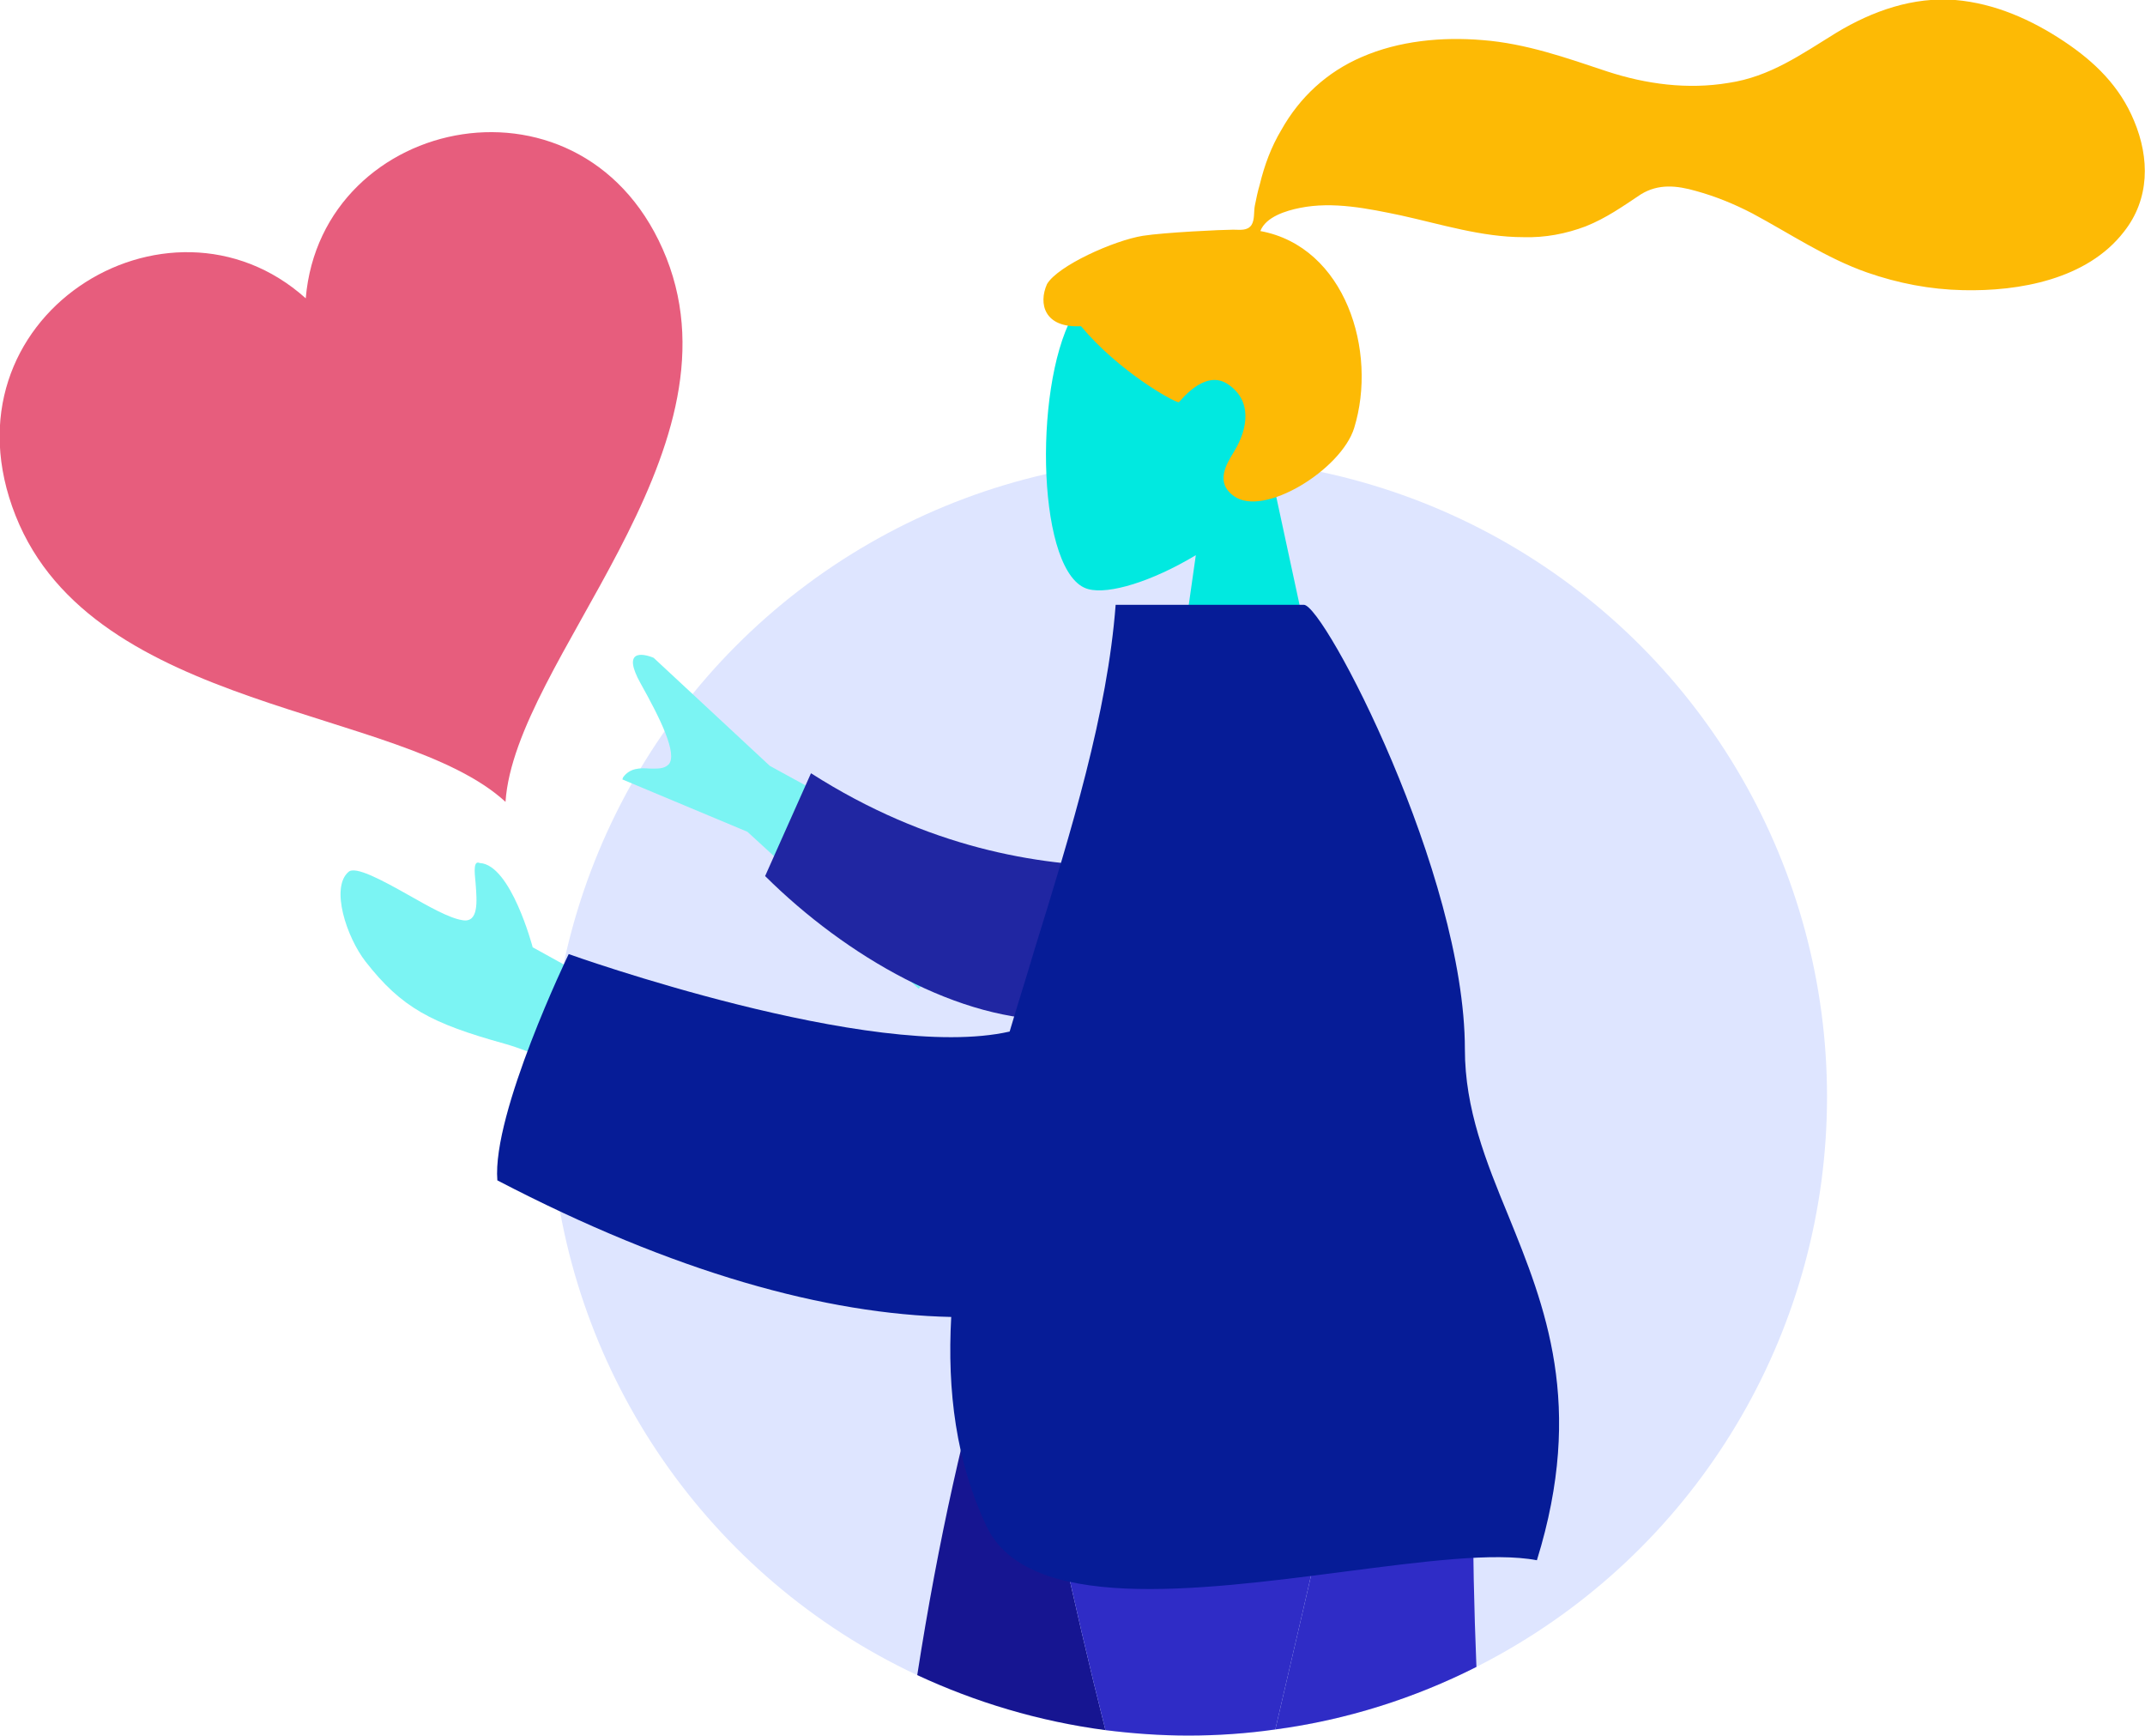 <?xml version="1.0" encoding="utf-8"?>
<!-- Generator: Adobe Illustrator 23.0.1, SVG Export Plug-In . SVG Version: 6.00 Build 0)  -->
<svg version="1.1" id="Layer_1" xmlns="http://www.w3.org/2000/svg" xmlns:xlink="http://www.w3.org/1999/xlink" x="0px" y="0px"
	 viewBox="0 0 315.7 255.5" style="enable-background:new 0 0 315.7 255.5;" xml:space="preserve">
<style type="text/css">
	.st0{fill:#E75D7D;}
	.st1{fill:#DEE5FF;}
	.st2{fill:none;}
	.st3{fill:#161591;}
	.st4{fill:#2F2CC6;}
	.st5{fill-rule:evenodd;clip-rule:evenodd;fill:#01E9E0;}
	.st6{fill-rule:evenodd;clip-rule:evenodd;fill:#FDBA05;}
	.st7{fill-rule:evenodd;clip-rule:evenodd;fill:#7BF4F3;}
	.st8{fill-rule:evenodd;clip-rule:evenodd;fill:#2026A2;}
	.st9{fill-rule:evenodd;clip-rule:evenodd;fill:#061C97;}
</style>
<path class="st0" d="M45,43.9c-20.3-18.2-54.3,2.8-42.7,32c11.5,29,56.8,28,72.1,42.1c1.4-20.8,35.1-51,23.7-80
	C86.5,8.7,47.3,16.7,45,43.9z"/>
<circle class="st1" cx="174.9" cy="161.4" r="94"/>
<g>
	<path class="st2" d="M146.6,194h3h51.9h15.8c-0.7,17.1-0.7,34.1,0,51.3c30.6-15.5,51.6-47.3,51.6-83.9c0-51.9-42.1-94-94-94
		c-51.9,0-94,42.1-94,94c0,37.6,22.1,70.1,54.1,85.1C138.1,226.6,142,209.3,146.6,194z"/>
	<path class="st3" d="M146.6,194c-4.6,15.3-8.5,32.6-11.6,52.5c8.6,4,17.9,6.8,27.7,8.1c-4.9-19.4-9.2-39.5-13.1-60.6H146.6z"/>
	<path class="st4" d="M217.3,194h-15.8c-3.6,16.4-8.2,36.6-13.8,60.5c10.5-1.4,20.5-4.6,29.6-9.2C216.6,228.1,216.6,211.1,217.3,194
		z"/>
	<path class="st4" d="M149.6,194c3.9,21.1,8.2,41.2,13.1,60.6c4,0.5,8.1,0.8,12.2,0.8c4.3,0,8.6-0.3,12.8-0.9
		c5.6-23.9,10.2-44.1,13.8-60.5H149.6z"/>
</g>
<g transform="translate(150, 213) scale(-1, 1) translate(-150, -213)">
	<g transform="translate(82, 0)">
		<g>
			<g>
				<g>
					<path id="path-0" class="st5" d="M60.2,46.6c5.8,10.8,5.1,38.2-2.4,40.1c-3,0.8-9.3-1.1-15.8-5l4.1,28.8h-24L30.4,72
						c-4.6-5.4-7.7-12-7.2-19.5C24.7,31.1,54.4,35.8,60.2,46.6z"/>
				</g>
			</g>
		</g>
		<g>
			<g>
				<path id="path-1" class="st6" d="M49.8,34.7c-3.2-0.5-11.7-0.9-13.3-0.9c-1,0-2.1,0.2-2.7-0.7c-0.5-0.8-0.3-2-0.5-2.9
					c-0.2-1-0.4-2-0.7-3c-0.7-2.9-1.7-5.6-3.2-8.1c-2.7-4.8-6.7-8.5-11.8-10.7C12.1,6,5.8,5.4-0.2,5.9c-6.4,0.5-12.3,2.6-18.3,4.6
					c-5.8,1.9-11.9,2.7-17.9,1.7c-6.1-0.9-10.7-4.2-15.9-7.4C-57.6,1.6-63.6-0.5-69.8,0c-5.8,0.5-11.2,2.9-16,6.1
					c-4.5,3-8.2,6.6-10.3,11.7c-2.3,5.5-2.3,11.5,1.5,16.3c5.4,7,15.4,8.8,23.7,8.6c4.8-0.1,9.5-1,14.1-2.6c6-2.1,11.3-5.7,16.9-8.7
					c2.7-1.4,5.4-2.5,8.3-3.3c2.8-0.8,5.5-1.1,8.1,0.5c2.7,1.8,5.1,3.5,8.1,4.7c2.9,1.1,6,1.7,9.2,1.6c6.1,0,12.1-1.9,18-3.2
					c4.8-1,10-2.1,14.9-1.1c2,0.4,5,1.3,5.8,3.4C20,36.3,15.2,51.7,18.7,63c1.9,6.1,13.3,13.2,17.7,10c2.8-2,1.1-4.7,0-6.5
					c-2.1-3.4-2.8-7.7,1.1-10.1c3.4-2,6.9,2.8,7,2.8c0.9-0.1,8.9-4.6,14.4-11.2c5.4,0.3,6.3-3.3,5-6.2
					C62.3,39.1,54.1,35.4,49.8,34.7z"/>
			</g>
		</g>
	</g>
	<g transform="translate(22, 82)">
		<g>
			<g>
				<path id="path-8" class="st7" d="M164.7,30.7l-34.7,19l12.8,13.8L168,40.4l18.4-7.7l-0.1-0.3c-1-1.4-2.5-1.4-3.9-1.3
					c-1.1,0-2.1,0.1-2.8-0.6c-1.4-1.5,1.3-6.9,4.1-11.9s-0.2-4.5-1.9-3.8L164.7,30.7L164.7,30.7z M199.6,57.4l-15.2,8.4l0.9,15.3
					c0,0,9.9-7.1,18.4-9.5c10.8-3,15.2-5.3,20.5-12.1c2.8-3.6,5.2-10.9,2.5-13.2c-1-0.9-4.9,1.2-8.8,3.4c-3,1.7-6,3.4-7.9,3.7
					c-2.5,0.5-2.2-2.8-2-5.4c0.2-1.9,0.3-3.4-0.6-3C202.8,45.2,199.6,57.4,199.6,57.4L199.6,57.4z"/>
			</g>
		</g>
		
			<g transform="translate(165.898, 43.748) rotate(-9) translate(-165.898, -43.748)">
			<g>
				<path id="path-9" class="st8" d="M113.4,37.2c12,1.8,28.4,1.8,47.2-6.4l4.3,16c-13.6,9.8-31.7,16.8-46.2,14.1
					C107.5,58.8,103.8,44.1,113.4,37.2z"/>
			</g>
		</g>
		<g>
			<g>
				<path id="path-10" class="st9" d="M80.3,149.3c-11.6-1.5-22.2-2.9-28.5-1.7c-7.1-22.9-1.2-37.4,4.2-50.7
					c3.3-8,6.4-15.7,6.4-24.5C62.4,46.6,83.1,7,86.1,7h27.7c1.2,15.9,6.5,33.2,11.9,50.6c1.2,4.1,2.5,8.1,3.7,12.2
					c20.2,4.6,64.9-11.4,64.9-11.4s11.3,23.4,10.5,33.3c-26.1,13.6-48.4,19.7-66.8,20.1c0.6,10.9-0.7,21.3-5.2,30.8
					C126.8,155.3,101.9,152.1,80.3,149.3z"/>
			</g>
		</g>
	</g>
</g>
</svg>
